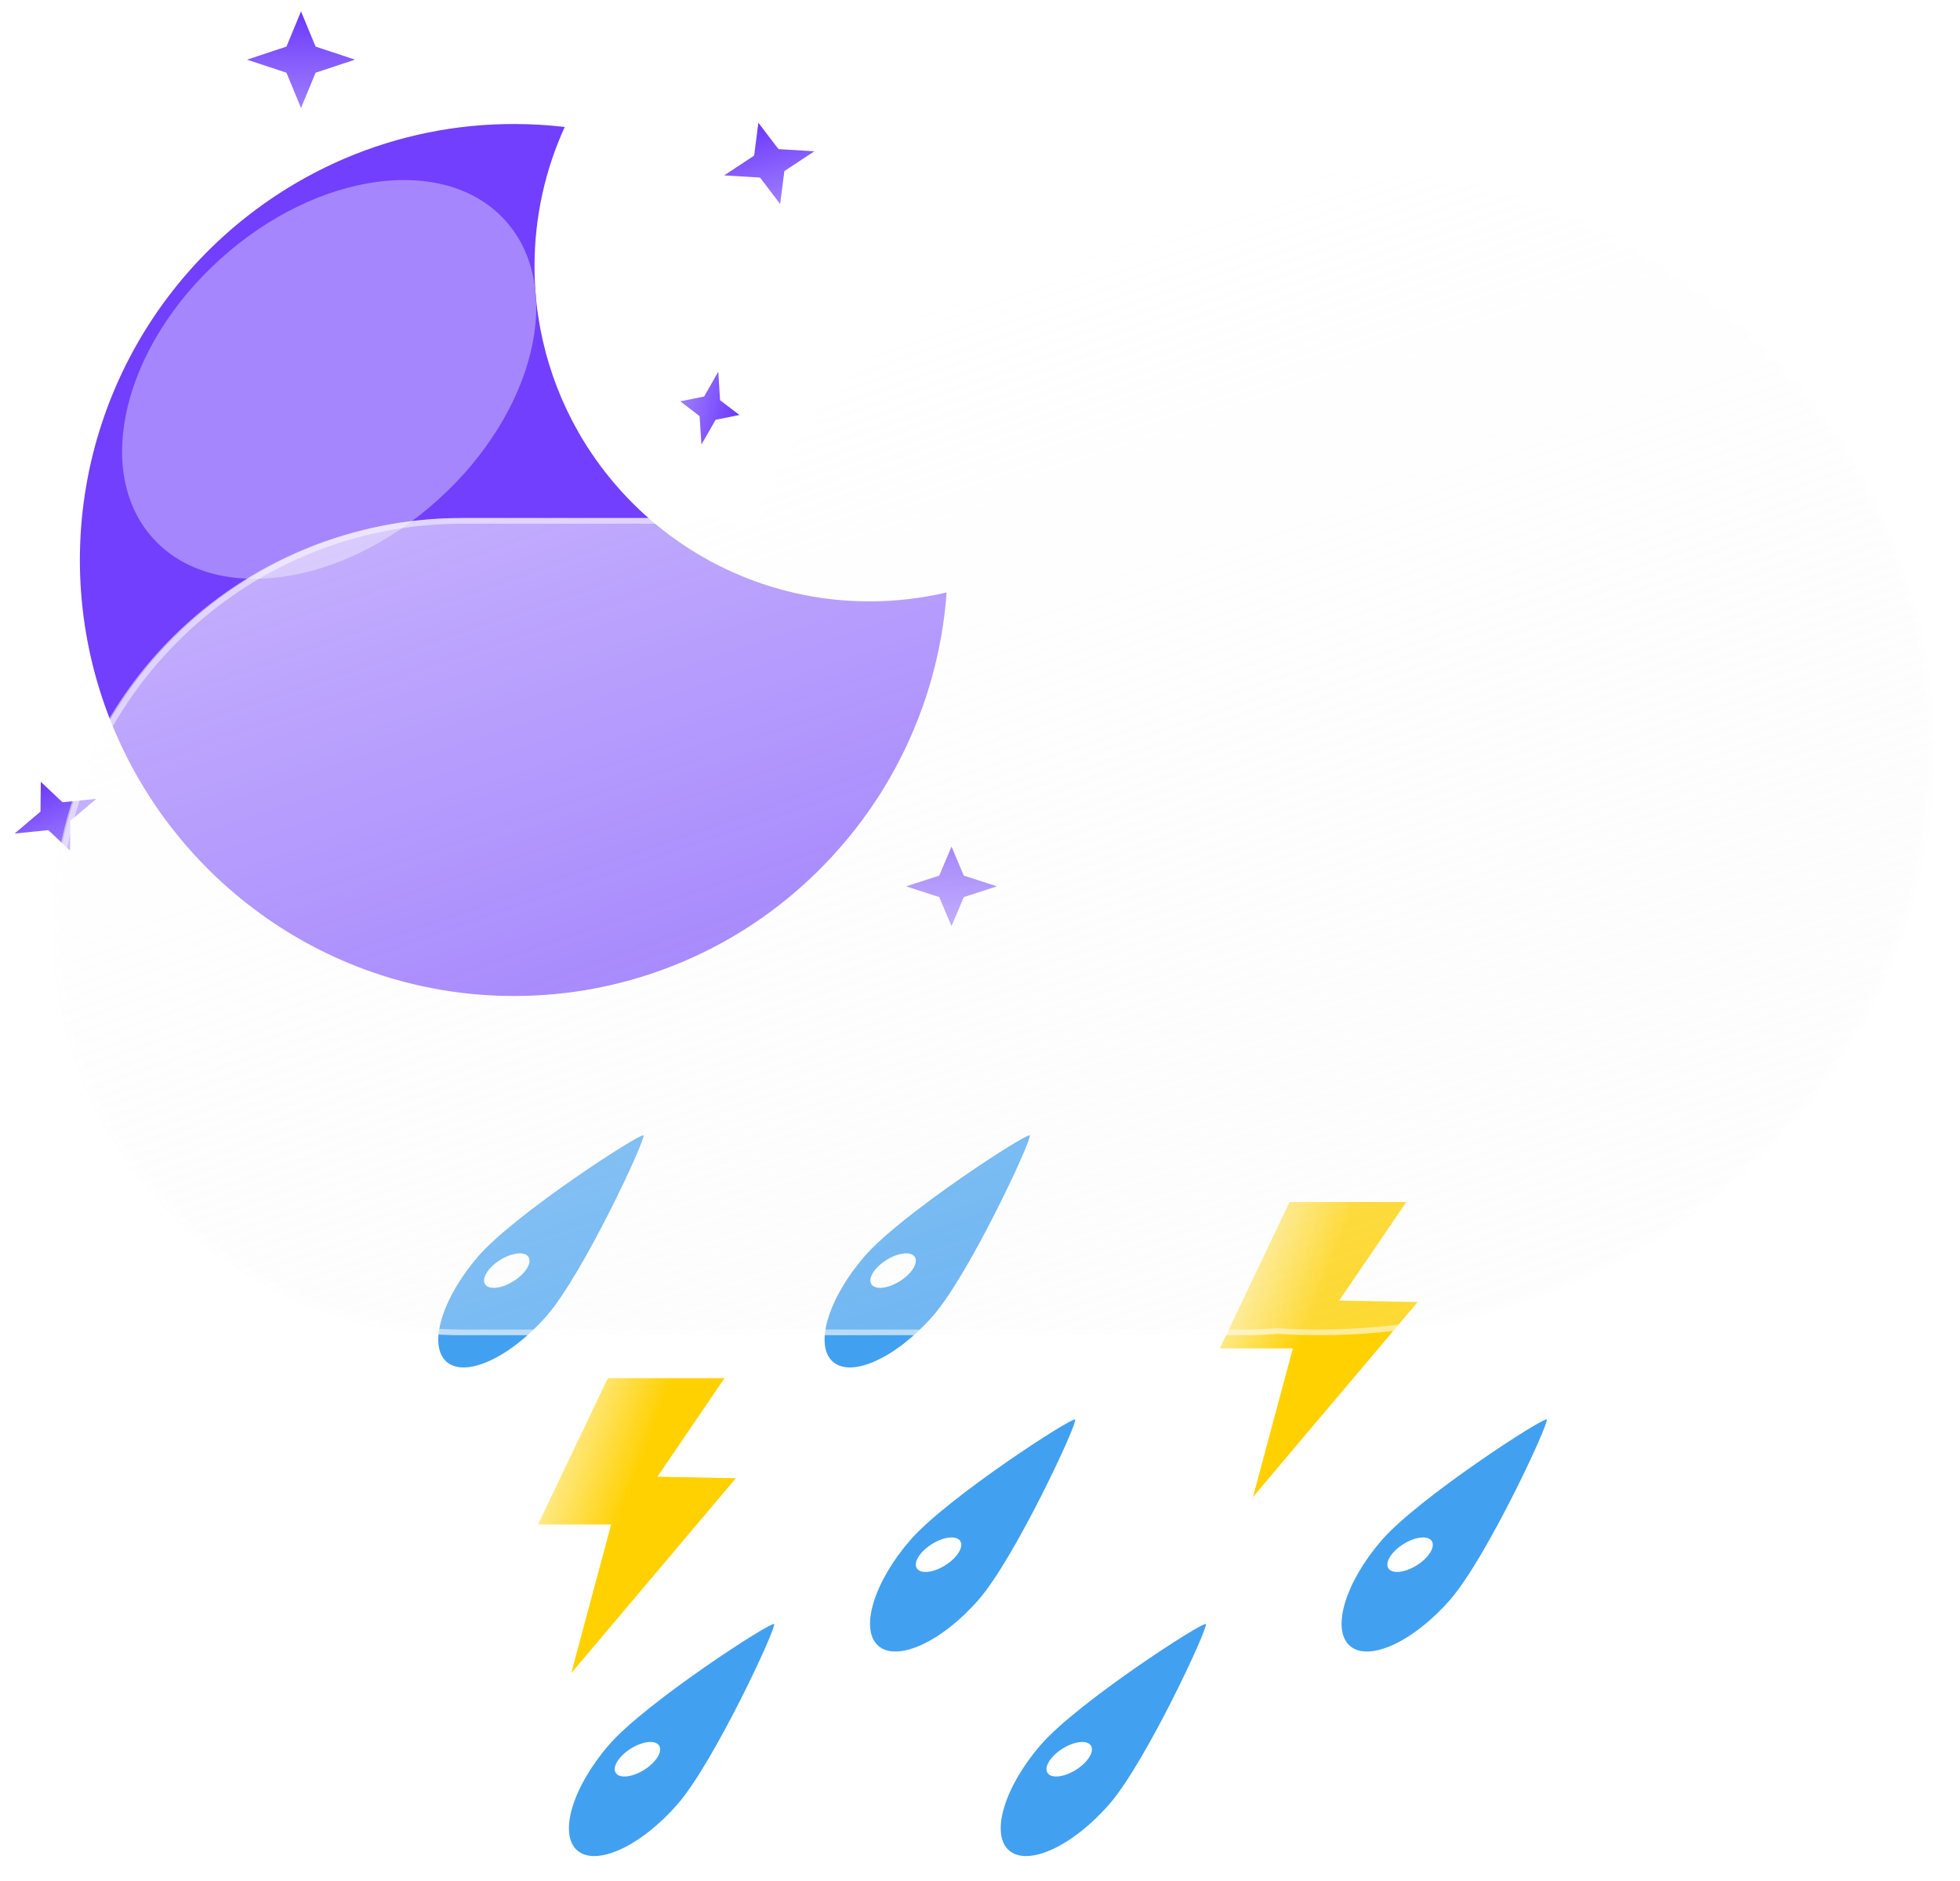 <svg width="345" height="331" viewBox="0 0 345 331" fill="none" xmlns="http://www.w3.org/2000/svg">
<g filter="url(#filter0_f_7_9)">
<path d="M113.253 199.834C113.781 200.318 102.713 224.126 96.281 231.525C89.849 238.924 81.939 242.575 78.613 239.683C75.286 236.791 77.8 228.452 84.232 221.052C90.665 213.652 112.724 199.351 113.253 199.834Z" fill="#42A0F0"/>
<path d="M85.378 226.023C86.024 227.057 88.261 226.825 90.374 225.504C92.487 224.184 93.677 222.275 93.03 221.241C92.384 220.207 90.147 220.439 88.034 221.759C85.921 223.08 84.731 224.988 85.378 226.023Z" fill="white"/>
<path d="M181.253 199.834C181.781 200.318 170.713 224.126 164.281 231.525C157.849 238.924 149.939 242.575 146.613 239.683C143.286 236.791 145.8 228.452 152.232 221.052C158.665 213.652 180.724 199.351 181.253 199.834Z" fill="#42A0F0"/>
<path d="M153.378 226.023C154.024 227.057 156.261 226.825 158.374 225.504C160.487 224.184 161.677 222.275 161.03 221.241C160.384 220.207 158.147 220.439 156.034 221.759C153.921 223.08 152.731 224.988 153.378 226.023Z" fill="white"/>
<path d="M189.253 249.834C189.781 250.318 178.713 274.126 172.281 281.525C165.849 288.924 157.939 292.575 154.613 289.683C151.286 286.791 153.8 278.452 160.232 271.052C166.665 263.652 188.724 249.351 189.253 249.834Z" fill="#42A0F0"/>
<path d="M161.378 276.023C162.024 277.057 164.261 276.825 166.374 275.504C168.487 274.184 169.677 272.275 169.03 271.241C168.384 270.207 166.147 270.439 164.034 271.759C161.921 273.08 160.731 274.988 161.378 276.023Z" fill="white"/>
<path d="M272.253 249.834C272.781 250.318 261.713 274.126 255.281 281.525C248.849 288.924 240.939 292.575 237.613 289.683C234.286 286.791 236.8 278.452 243.232 271.052C249.665 263.652 271.724 249.351 272.253 249.834Z" fill="#42A0F0"/>
<path d="M244.378 276.023C245.024 277.057 247.261 276.825 249.374 275.504C251.487 274.184 252.677 272.275 252.03 271.241C251.384 270.207 249.147 270.439 247.034 271.759C244.921 273.08 243.731 274.988 244.378 276.023Z" fill="white"/>
<path d="M212.253 285.834C212.781 286.318 201.713 310.126 195.281 317.525C188.849 324.924 180.939 328.575 177.613 325.683C174.286 322.791 176.8 314.452 183.232 307.052C189.665 299.652 211.724 285.351 212.253 285.834Z" fill="#42A0F0"/>
<path d="M184.378 312.023C185.024 313.057 187.261 312.825 189.374 311.504C191.487 310.184 192.677 308.275 192.03 307.241C191.384 306.207 189.147 306.439 187.034 307.759C184.921 309.08 183.731 310.988 184.378 312.023Z" fill="white"/>
<path d="M136.253 285.834C136.781 286.318 125.713 310.126 119.281 317.525C112.849 324.924 104.939 328.575 101.613 325.683C98.286 322.791 100.8 314.452 107.232 307.052C113.665 299.652 135.724 285.351 136.253 285.834Z" fill="#42A0F0"/>
<path d="M108.378 312.023C109.024 313.057 111.261 312.825 113.374 311.504C115.487 310.184 116.677 308.275 116.03 307.241C115.384 306.207 113.147 306.439 111.034 307.759C108.921 309.08 107.731 310.988 108.378 312.023Z" fill="white"/>
</g>
<path d="M106.986 242.557H127.536L115.722 259.905L129.535 260.167L100.547 294.481L107.567 268.319H94.707L106.986 242.557Z" fill="url(#paint0_linear_7_9)"/>
<path d="M226.986 211.557H247.536L235.722 228.905L249.535 229.167L220.547 263.481L227.567 237.319H214.707L226.986 211.557Z" fill="url(#paint1_linear_7_9)"/>
<g filter="url(#filter1_f_7_9)">
<path d="M90.487 175.295C75.265 175.316 60.39 170.749 47.801 162.19C36.371 154.443 27.238 143.76 21.364 131.264C15.489 118.767 13.089 104.919 14.416 91.175C15.743 77.43 20.748 64.297 28.905 53.155C37.062 42.014 48.069 33.275 60.77 27.857C70.166 23.859 80.276 21.808 90.487 21.827C93.468 21.827 96.446 22 99.407 22.345C97.681 26.12 96.36 30.067 95.467 34.12C94.549 38.304 94.087 42.574 94.088 46.857C94.069 58.61 97.578 70.099 104.161 79.835C108.405 86.115 113.813 91.523 120.093 95.767C123.249 97.899 126.605 99.72 130.112 101.205C137.375 104.279 145.184 105.856 153.071 105.84C157.634 105.842 162.182 105.317 166.624 104.275C165.576 118.709 160.46 132.551 151.869 144.197C149.09 147.965 145.974 151.473 142.559 154.676C128.467 167.939 109.839 175.315 90.487 175.295Z" fill="#713FFD"/>
</g>
<g filter="url(#filter2_f_7_9)">
<path d="M77.054 88.008C94.192 72.577 99.526 50.563 88.969 38.838C78.413 27.114 55.962 30.118 38.824 45.549C21.686 60.98 16.351 82.994 26.908 94.719C37.465 106.443 59.916 103.439 77.054 88.008Z" fill="#A586FC"/>
</g>
<g filter="url(#filter3_f_7_9)">
<path d="M52.986 2L55.551 8.2L62.486 10.5L55.551 12.8L52.986 19L50.421 12.8L43.486 10.5L50.421 8.2L52.986 2Z" fill="url(#paint2_linear_7_9)"/>
<path d="M167.486 149L169.646 154.11L175.486 156L169.646 157.89L167.486 163L165.326 157.89L159.486 156L165.326 154.11L167.486 149Z" fill="url(#paint3_linear_7_9)"/>
<path d="M133.488 21.606L137.03 26.248L143.344 26.626L138.066 30.112L137.322 35.903L133.781 31.25L127.467 30.872L132.745 27.386L133.488 21.606Z" fill="url(#paint4_linear_7_9)"/>
<path d="M7.184 137.602L11.005 141.197L16.948 140.602L12.392 144.465L12.323 149.707L8.513 146.109L2.57 146.704L7.127 142.843L7.184 137.602Z" fill="url(#paint5_linear_7_9)"/>
<path d="M130.152 73.038L125.952 73.889L123.468 78.242L123.142 73.241L119.741 70.635L123.943 69.786L126.427 65.433L126.75 70.434L130.152 73.038Z" fill="url(#paint6_linear_7_9)"/>
</g>
<g filter="url(#filter4_df_7_9)">
<path d="M224.78 230.765C222.847 230.92 220.894 230.999 218.923 231H81.399C71.933 231.035 62.553 229.201 53.797 225.603C45.041 222.005 37.082 216.714 30.375 210.032C23.669 203.351 18.348 195.412 14.717 186.669C11.087 177.927 9.218 168.554 9.218 159.087C9.218 149.621 11.087 140.248 14.717 131.506C18.348 122.763 23.669 114.824 30.375 108.143C37.082 101.461 45.041 96.17 53.797 92.572C62.553 88.974 71.933 87.14 81.399 87.175H132.675C149.299 50.6 187.586 25 232.159 25C291.986 25 340.486 71.115 340.486 128C340.486 184.885 291.986 231 232.159 231C229.679 231 227.219 230.922 224.78 230.765Z" fill="url(#paint7_linear_7_9)"/>
<path d="M232.159 230C239.445 230 246.726 229.302 253.8 227.926C260.693 226.585 267.473 224.584 273.952 221.978C280.312 219.42 286.447 216.254 292.185 212.568C297.869 208.917 303.213 204.725 308.069 200.107C312.925 195.49 317.333 190.411 321.171 185.009C325.045 179.557 328.372 173.728 331.06 167.686C333.797 161.532 335.899 155.093 337.308 148.547C338.754 141.831 339.487 134.917 339.487 128C339.487 121.082 338.754 114.169 337.308 107.452C335.899 100.906 333.797 94.467 331.06 88.314C328.372 82.272 325.045 76.443 321.171 70.991C317.333 65.589 312.925 60.51 308.069 55.893C303.213 51.275 297.869 47.083 292.185 43.432C286.447 39.746 280.312 36.58 273.952 34.022C267.473 31.416 260.693 29.415 253.8 28.074C246.726 26.698 239.445 26 232.159 26C210.788 26 190.149 31.952 172.473 43.214C163.952 48.642 156.296 55.194 149.716 62.688C143.094 70.229 137.667 78.607 133.585 87.588L133.319 88.175H132.675H81.399C71.826 88.175 62.539 90.049 53.797 93.747C49.595 95.524 45.543 97.724 41.752 100.285C37.997 102.822 34.465 105.735 31.256 108.945C28.047 112.154 25.134 115.685 22.596 119.44C20.035 123.231 17.836 127.284 16.059 131.485C12.361 140.227 10.486 149.514 10.486 159.087C10.486 168.661 12.361 177.948 16.059 186.689C17.836 190.891 20.035 194.944 22.596 198.735C25.134 202.49 28.047 206.021 31.256 209.23C34.465 212.439 37.997 215.353 41.752 217.89C45.543 220.451 49.595 222.651 53.797 224.428C62.539 228.125 71.826 230 81.399 230H218.924C220.846 230 222.79 229.922 224.7 229.768L224.772 229.762L224.845 229.767C227.264 229.922 229.725 230 232.159 230ZM232.159 231C229.679 231 227.219 230.921 224.781 230.765C222.85 230.92 220.894 231 218.924 231H81.399C41.683 231 9.486 198.803 9.486 159.087C9.486 119.371 41.683 87.175 81.399 87.175H132.675C149.299 50.595 187.584 25 232.159 25C291.986 25 340.487 71.115 340.487 128C340.487 184.885 291.986 231 232.159 231Z" fill="white" fill-opacity="0.5"/>
</g>
<defs>
<filter id="filter0_f_7_9" x="73.144" y="195.822" width="203.127" height="134.852" filterUnits="userSpaceOnUse" color-interpolation-filters="sRGB">
<feFlood flood-opacity="0" result="BackgroundImageFix"/>
<feBlend mode="normal" in="SourceGraphic" in2="BackgroundImageFix" result="shape"/>
<feGaussianBlur stdDeviation="2" result="effect1_foregroundBlur_7_9"/>
</filter>
<filter id="filter1_f_7_9" x="10.06" y="17.827" width="160.563" height="161.468" filterUnits="userSpaceOnUse" color-interpolation-filters="sRGB">
<feFlood flood-opacity="0" result="BackgroundImageFix"/>
<feBlend mode="normal" in="SourceGraphic" in2="BackgroundImageFix" result="shape"/>
<feGaussianBlur stdDeviation="2" result="effect1_foregroundBlur_7_9"/>
</filter>
<filter id="filter2_f_7_9" x="1.488" y="11.687" width="112.901" height="110.185" filterUnits="userSpaceOnUse" color-interpolation-filters="sRGB">
<feFlood flood-opacity="0" result="BackgroundImageFix"/>
<feBlend mode="normal" in="SourceGraphic" in2="BackgroundImageFix" result="shape"/>
<feGaussianBlur stdDeviation="10" result="effect1_foregroundBlur_7_9"/>
</filter>
<filter id="filter3_f_7_9" x="0.569" y="0" width="176.917" height="165" filterUnits="userSpaceOnUse" color-interpolation-filters="sRGB">
<feFlood flood-opacity="0" result="BackgroundImageFix"/>
<feBlend mode="normal" in="SourceGraphic" in2="BackgroundImageFix" result="shape"/>
<feGaussianBlur stdDeviation="1" result="effect1_foregroundBlur_7_9"/>
</filter>
<filter id="filter4_df_7_9" x="5.218" y="21" width="339.269" height="218.001" filterUnits="userSpaceOnUse" color-interpolation-filters="sRGB">
<feFlood flood-opacity="0" result="BackgroundImageFix"/>
<feColorMatrix in="SourceAlpha" type="matrix" values="0 0 0 0 0 0 0 0 0 0 0 0 0 0 0 0 0 0 127 0" result="hardAlpha"/>
<feOffset dy="4"/>
<feGaussianBlur stdDeviation="2"/>
<feColorMatrix type="matrix" values="0 0 0 0 0.259 0 0 0 0 0.627 0 0 0 0 0.941 0 0 0 0.596 0"/>
<feBlend mode="normal" in2="BackgroundImageFix" result="effect1_dropShadow_7_9"/>
<feBlend mode="normal" in="SourceGraphic" in2="effect1_dropShadow_7_9" result="shape"/>
<feGaussianBlur stdDeviation="2" result="effect2_foregroundBlur_7_9"/>
</filter>
<linearGradient id="paint0_linear_7_9" x1="108.917" y1="268.519" x2="92.648" y2="262.555" gradientUnits="userSpaceOnUse">
<stop stop-color="#FFD100"/>
<stop offset="1" stop-color="#FFF0AA"/>
</linearGradient>
<linearGradient id="paint1_linear_7_9" x1="228.917" y1="237.519" x2="212.649" y2="231.555" gradientUnits="userSpaceOnUse">
<stop stop-color="#FFD100"/>
<stop offset="1" stop-color="#FFF0AA"/>
</linearGradient>
<linearGradient id="paint2_linear_7_9" x1="52.986" y1="2" x2="52.986" y2="19" gradientUnits="userSpaceOnUse">
<stop stop-color="#6B38FC"/>
<stop offset="1" stop-color="#9F7EFD"/>
</linearGradient>
<linearGradient id="paint3_linear_7_9" x1="167.486" y1="149" x2="167.486" y2="163" gradientUnits="userSpaceOnUse">
<stop stop-color="#6B38FC"/>
<stop offset="1" stop-color="#9F7EFD"/>
</linearGradient>
<linearGradient id="paint4_linear_7_9" x1="133.49" y1="21.605" x2="137.323" y2="35.902" gradientUnits="userSpaceOnUse">
<stop stop-color="#6B38FC"/>
<stop offset="1" stop-color="#9F7EFD"/>
</linearGradient>
<linearGradient id="paint5_linear_7_9" x1="7.189" y1="137.599" x2="12.328" y2="149.705" gradientUnits="userSpaceOnUse">
<stop stop-color="#6B38FC"/>
<stop offset="1" stop-color="#9F7EFD"/>
</linearGradient>
<linearGradient id="paint6_linear_7_9" x1="130.151" y1="73.039" x2="119.741" y2="70.636" gradientUnits="userSpaceOnUse">
<stop stop-color="#6B38FC"/>
<stop offset="1" stop-color="#9F7EFD"/>
</linearGradient>
<linearGradient id="paint7_linear_7_9" x1="143.381" y1="50.956" x2="209.424" y2="242.168" gradientUnits="userSpaceOnUse">
<stop stop-color="white" stop-opacity="0.596"/>
<stop offset="1" stop-color="#F7F7F7" stop-opacity="0.204"/>
</linearGradient>
</defs>
</svg>
